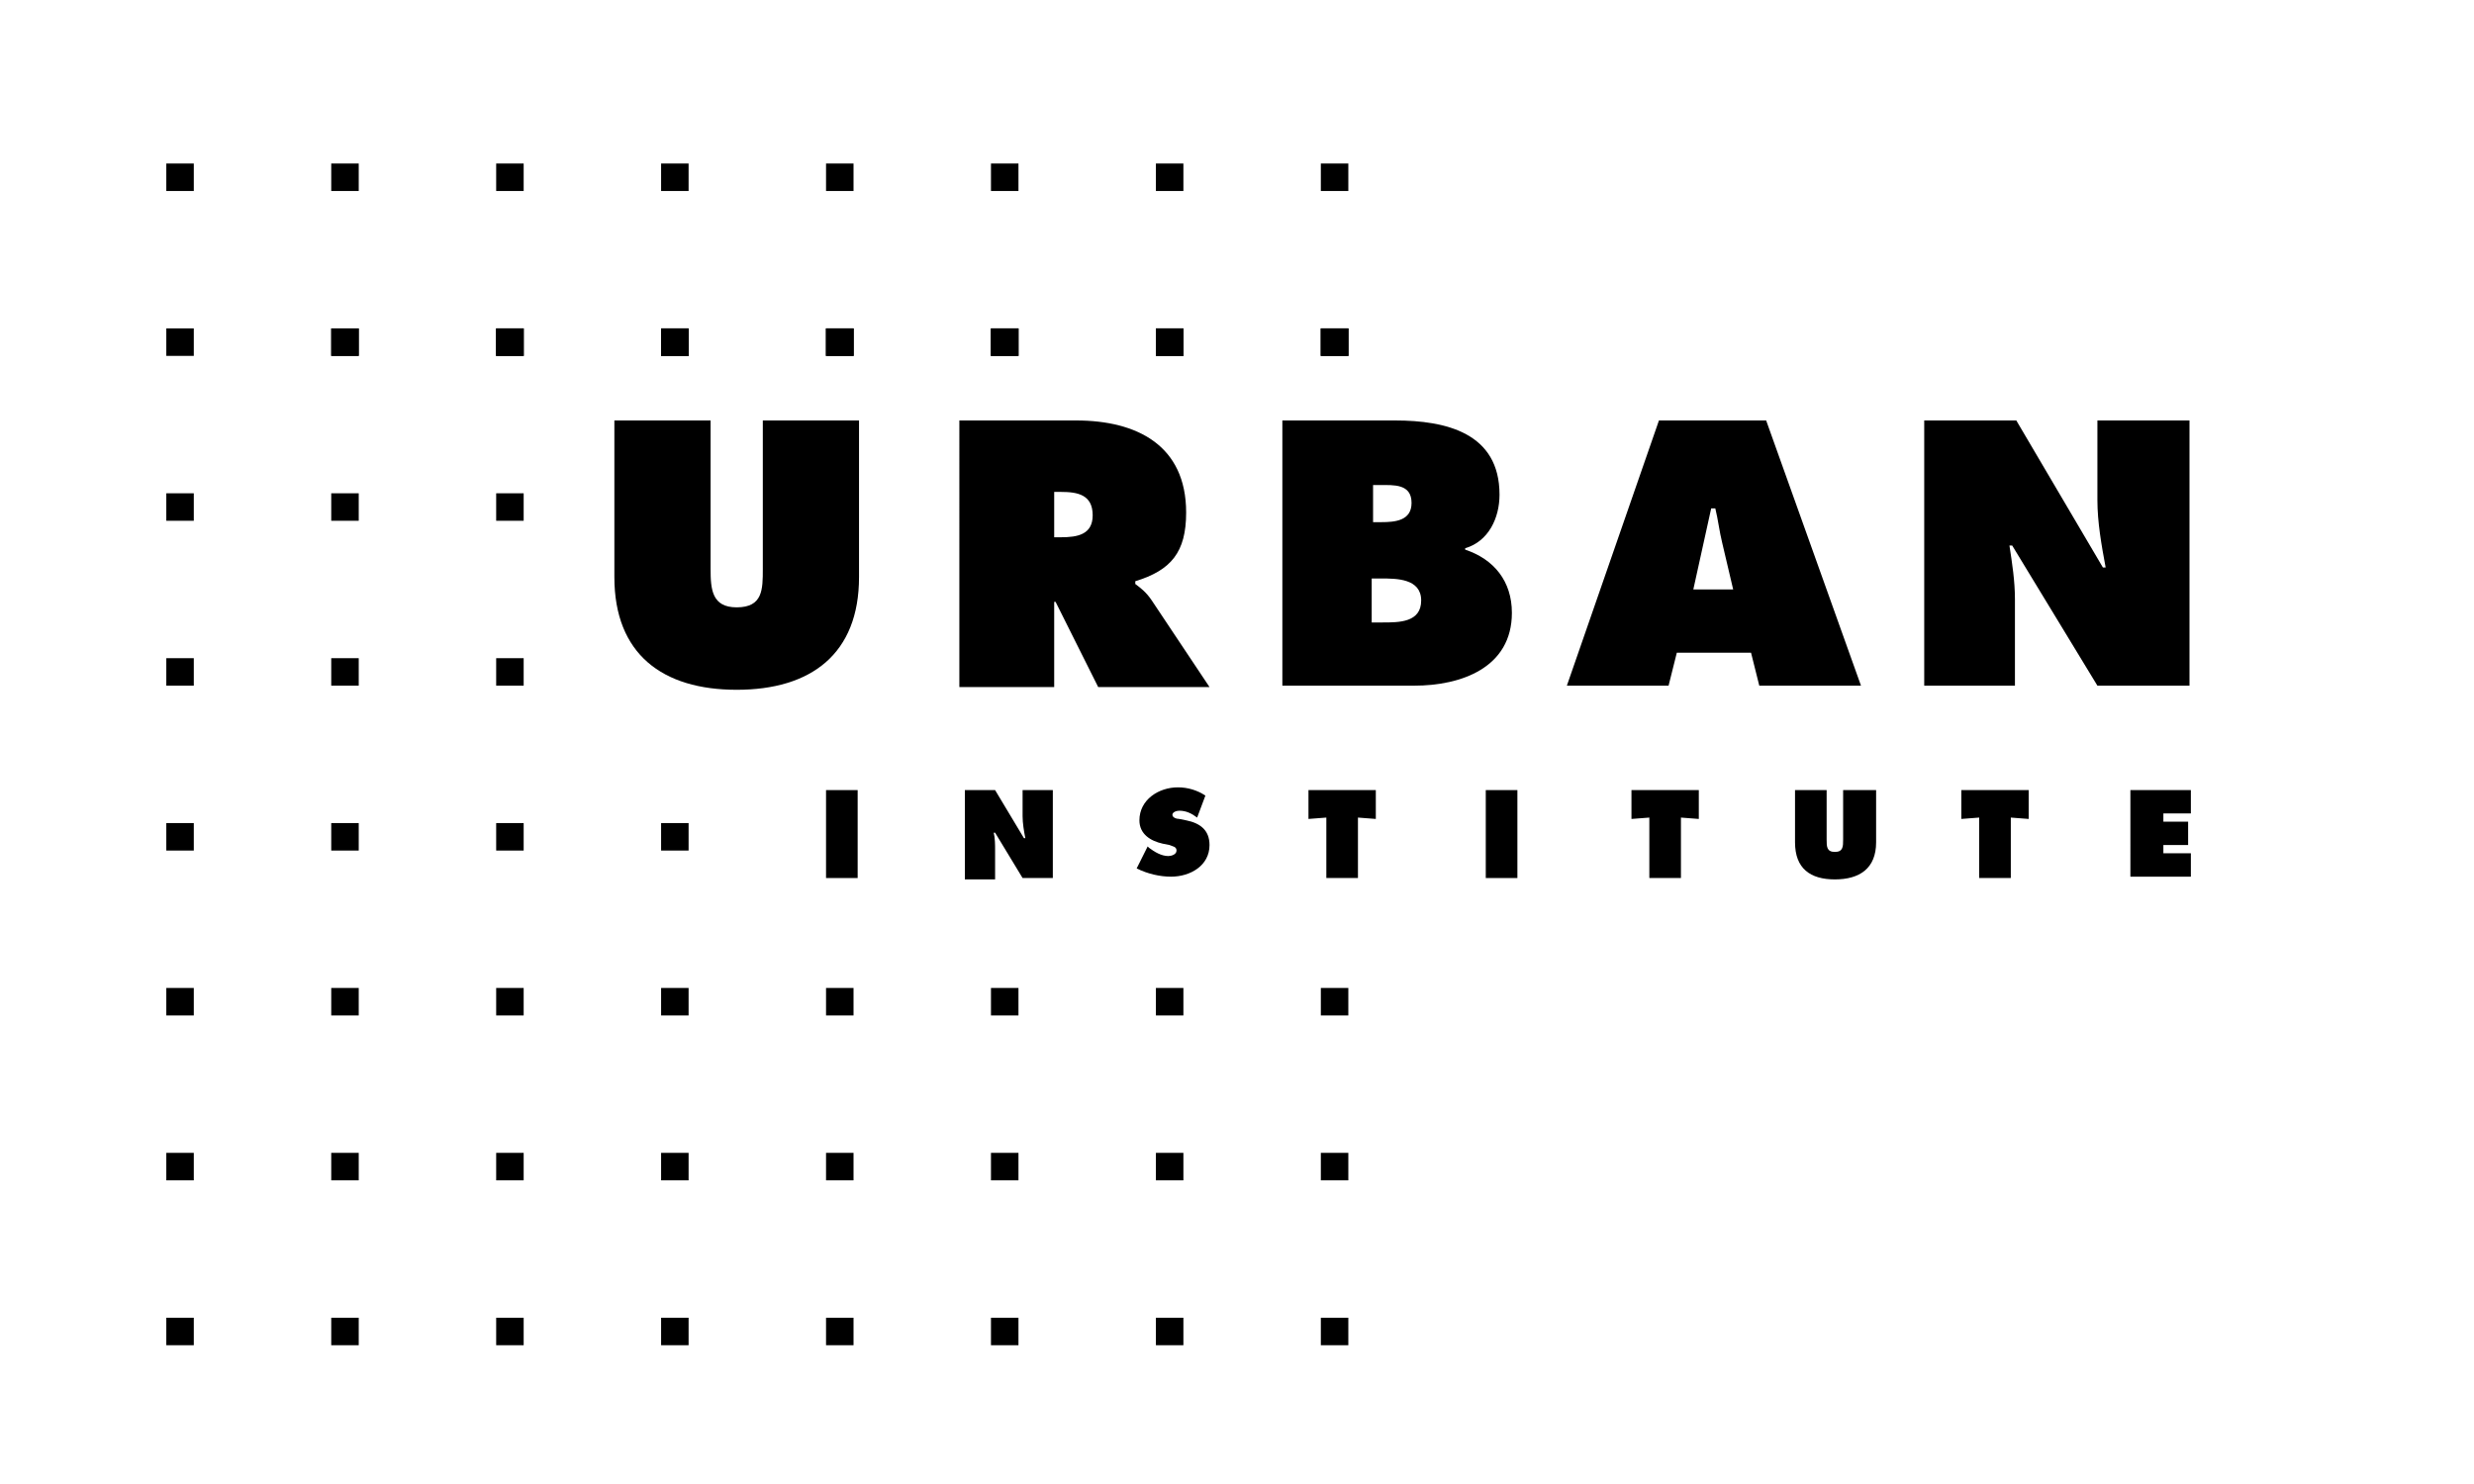 <?xml version="1.0" encoding="utf-8"?>
<!-- Generator: Adobe Illustrator 19.0.0, SVG Export Plug-In . SVG Version: 6.00 Build 0)  -->
<svg version="1.1" id="Layer_1" xmlns="http://www.w3.org/2000/svg" xmlns:xlink="http://www.w3.org/1999/xlink" x="0px" y="0px"
	 viewBox="0 0 180 108" enable-background="new 0 0 180 108" xml:space="preserve">
<g>
	<g>
		<rect x="96.1" y="95.9" width="2" height="2"/>
		<rect x="84.1" y="95.9" width="2" height="2"/>
		<rect x="48.1" y="95.9" width="2" height="2"/>
		<rect x="60.1" y="95.9" width="2" height="2"/>
		<rect x="72.1" y="95.9" width="2" height="2"/>
		<rect x="36.1" y="95.9" width="2" height="2"/>
		<rect x="24.1" y="95.9" width="2" height="2"/>
		<rect x="12.1" y="95.9" width="2" height="2"/>
		<g>
			<g>
				<g>
					<path d="M60.1,57.5h2.3v6.4h-2.3V57.5z"/>
				</g>
				<g>
					<path d="M70.2,57.5h2.2l2.1,3.5h0.1c-0.1-0.5-0.2-1.1-0.2-1.6v-1.9h2.2v6.4h-2.2l-2-3.3h-0.1c0.1,0.4,0.1,0.9,0.1,1.3v2.1h-2.2
						V57.5z"/>
				</g>
				<g>
					<path d="M83.5,61.6l0.1,0.1c0.4,0.3,0.9,0.6,1.4,0.6c0.2,0,0.6-0.1,0.6-0.4c0-0.3-0.3-0.3-0.5-0.4l-0.5-0.1
						c-0.9-0.2-1.7-0.7-1.7-1.7c0-1.5,1.4-2.4,2.8-2.4c0.7,0,1.4,0.2,2,0.6l-0.6,1.6c-0.4-0.3-0.8-0.5-1.3-0.5
						c-0.2,0-0.5,0.1-0.5,0.3c0,0.2,0.3,0.3,0.5,0.3l0.5,0.1c1,0.2,1.7,0.7,1.7,1.8c0,1.5-1.4,2.3-2.8,2.3c-0.8,0-1.7-0.2-2.5-0.6
						L83.5,61.6z"/>
				</g>
				<g>
					<path d="M95.2,57.5h4.9v2.1l-1.3-0.1v4.4h-2.3v-4.4l-1.3,0.1V57.5z"/>
				</g>
				<g>
					<path d="M108.1,57.5h2.3v6.4h-2.3V57.5z"/>
				</g>
				<g>
					<path d="M118.7,57.5h4.9v2.1l-1.3-0.1v4.4H120v-4.4l-1.3,0.1V57.5z"/>
				</g>
				<g>
					<path d="M136.5,57.5v3.8c0,1.9-1.2,2.7-3,2.7c-1.8,0-2.9-0.8-2.9-2.7v-3.8h2.3v3.6c0,0.5,0,0.9,0.6,0.9c0.6,0,0.6-0.4,0.6-0.9
						v-3.6H136.5z"/>
				</g>
				<g>
					<path d="M142.7,57.5h4.9v2.1l-1.3-0.1v4.4h-2.3v-4.4l-1.3,0.1V57.5z"/>
				</g>
				<g>
					<path d="M155.1,57.5h4.3v1.7h-2v0.6h1.8v1.7h-1.8v0.6h2v1.7h-4.4V57.5z"/>
				</g>
			</g>
			<g>
				<g>
					<path d="M62.5,30.6V42c0,5.6-3.5,8.2-8.9,8.2c-5.4,0-8.9-2.6-8.9-8.2V30.6h7v10.8c0,1.5,0.1,2.8,1.9,2.8c1.9,0,1.9-1.3,1.9-2.8
						V30.6H62.5z"/>
				</g>
				<g>
					<path d="M69.8,30.6h8.5c4.4,0,8,1.8,8,6.7c0,2.9-1.1,4.2-3.7,5v0.2c0.4,0.3,0.8,0.6,1.2,1.2l4.2,6.3h-8.1l-3.1-6.2h-0.1v6.2
						h-6.9V30.6z M76.7,39.1h0.5c1.2,0,2.3-0.2,2.3-1.6c0-1.5-1.1-1.7-2.3-1.7h-0.5V39.1z"/>
				</g>
				<g>
					<path d="M93.3,30.6h8.2c3.7,0,7.6,0.9,7.6,5.4c0,1.7-0.8,3.4-2.5,3.9V40c2.1,0.7,3.4,2.3,3.4,4.6c0,4-3.7,5.3-7.1,5.3h-9.6
						V30.6z M100.5,38c1,0,2.2-0.1,2.2-1.4c0-1.4-1.3-1.3-2.3-1.3h-0.5V38H100.5z M99.8,45.3h0.8c1.2,0,2.8,0,2.8-1.6
						c0-1.6-1.8-1.6-2.9-1.6h-0.7V45.3z"/>
				</g>
				<g>
					<path d="M121.4,49.9H114l6.7-19.3h7.8l6.9,19.3h-7.4l-0.6-2.4H122L121.4,49.9z M126.1,42.9l-0.8-3.4c-0.2-0.8-0.3-1.7-0.5-2.5
						h-0.3l-1.3,5.9H126.1z"/>
				</g>
				<g>
					<path d="M140,30.6h6.7l6.3,10.7h0.2c-0.3-1.6-0.6-3.3-0.6-4.9v-5.8h6.7v19.3h-6.7l-6.2-10.2h-0.2c0.2,1.3,0.4,2.6,0.4,3.9v6.3
						H140V30.6z"/>
				</g>
			</g>
			<g>
				<rect x="84.1" y="23.9" width="2" height="2"/>
				<rect x="96.1" y="23.9" width="2" height="2"/>
				<rect x="48.1" y="23.9" width="2" height="2"/>
				<rect x="60.1" y="23.9" width="2" height="2"/>
				<rect x="72.1" y="23.9" width="2" height="2"/>
				<rect x="36.1" y="23.9" width="2" height="2"/>
				<rect x="84.1" y="71.9" width="2" height="2"/>
				<rect x="96.1" y="71.9" width="2" height="2"/>
				<rect x="48.1" y="71.9" width="2" height="2"/>
				<rect x="60.1" y="71.9" width="2" height="2"/>
				<rect x="72.1" y="71.9" width="2" height="2"/>
				<rect x="36.1" y="71.9" width="2" height="2"/>
				<rect x="36.1" y="59.9" width="2" height="2"/>
				<rect x="36.1" y="47.9" width="2" height="2"/>
				<rect x="36.1" y="35.9" width="2" height="2"/>
				<rect x="72.1" y="23.9" width="2" height="2"/>
				<rect x="84.1" y="23.9" width="2" height="2"/>
				<rect x="96.1" y="23.9" width="2" height="2"/>
				<rect x="36.1" y="23.9" width="2" height="2"/>
				<rect x="48.1" y="23.9" width="2" height="2"/>
				<rect x="60.1" y="23.9" width="2" height="2"/>
				<rect x="24.1" y="23.9" width="2" height="2"/>
				<rect x="24.1" y="71.9" width="2" height="2"/>
				<rect x="24.1" y="59.9" width="2" height="2"/>
				<rect x="24.1" y="47.9" width="2" height="2"/>
				<rect x="24.1" y="35.9" width="2" height="2"/>
				<rect x="60.1" y="23.9" width="2" height="2"/>
				<rect x="72.1" y="23.9" width="2" height="2"/>
				<rect x="84.1" y="23.9" width="2" height="2"/>
				<rect x="96.1" y="23.9" width="2" height="2"/>
				<rect x="24.1" y="23.9" width="2" height="2"/>
				<rect x="36.1" y="23.9" width="2" height="2"/>
				<rect x="48.1" y="23.9" width="2" height="2"/>
				<rect x="84.1" y="83.9" width="2" height="2"/>
				<rect x="96.1" y="83.9" width="2" height="2"/>
				<rect x="48.1" y="83.9" width="2" height="2"/>
				<rect x="60.1" y="83.9" width="2" height="2"/>
				<rect x="72.1" y="83.9" width="2" height="2"/>
				<rect x="36.1" y="83.9" width="2" height="2"/>
				<rect x="24.1" y="83.9" width="2" height="2"/>
				<rect x="12.1" y="23.9" width="2" height="2"/>
				<rect x="12.1" y="71.9" width="2" height="2"/>
				<rect x="12.1" y="83.9" width="2" height="2"/>
				<rect x="12.1" y="59.9" width="2" height="2"/>
				<rect x="12.1" y="47.9" width="2" height="2"/>
				<rect x="12.1" y="35.9" width="2" height="2"/>
				<rect x="48.1" y="59.9" width="2" height="2"/>
				<g>
					<rect x="84.1" y="11.9" width="2" height="2"/>
					<rect x="96.1" y="11.9" width="2" height="2"/>
					<rect x="48.1" y="11.9" width="2" height="2"/>
					<rect x="60.1" y="11.9" width="2" height="2"/>
					<rect x="72.1" y="11.9" width="2" height="2"/>
					<rect x="36.1" y="11.9" width="2" height="2"/>
					<rect x="24.1" y="11.9" width="2" height="2"/>
					<rect x="12.1" y="11.9" width="2" height="2"/>
				</g>
			</g>
		</g>
	</g>
</g>
</svg>

